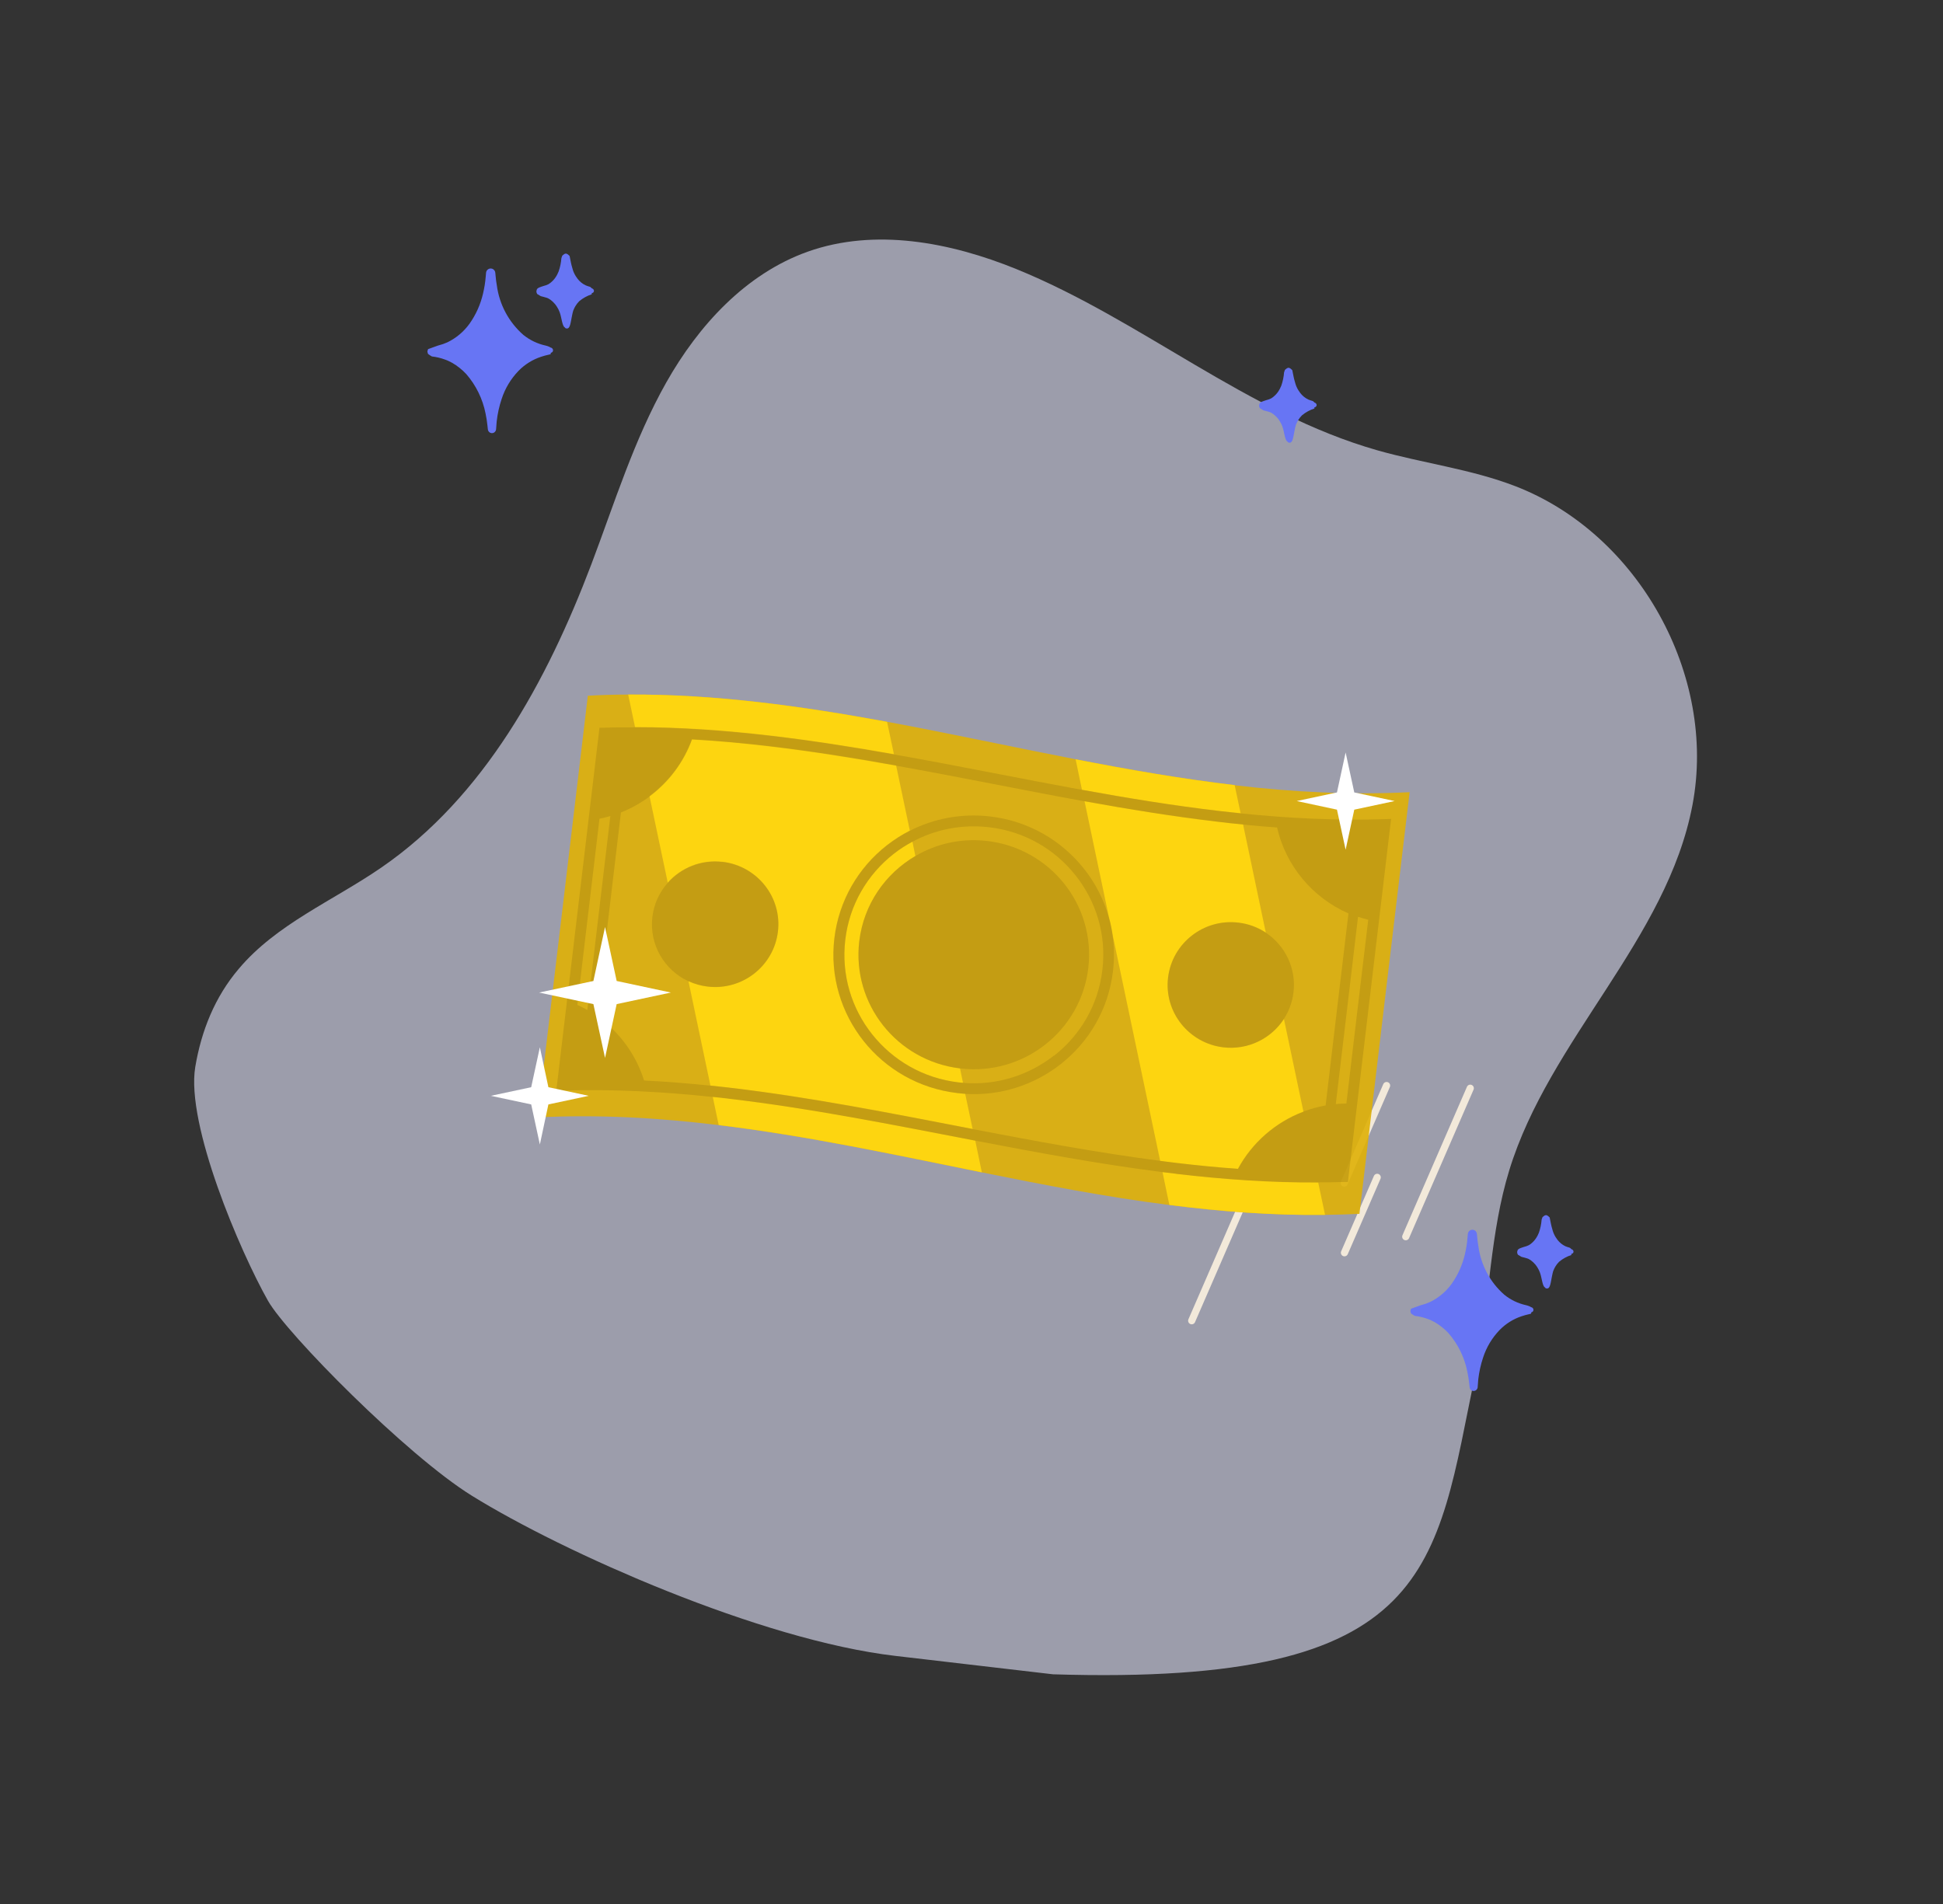 <svg width="351" height="344" viewBox="0 0 351 344" fill="none" xmlns="http://www.w3.org/2000/svg">
<rect x="0" y="0" width="351" height="344" fill="#333333" stroke="none"/>
<g clip-path="url(#clip0_3963_12585)">
<path opacity="0.64" d="M266.953 246.002C269.089 234.514 269.21 222.637 272.641 211.445C279.892 187.77 301.141 169.732 305.746 145.41C310.192 121.999 295.981 96.424 273.763 87.844C265.725 84.736 257.053 83.699 248.764 81.339C225.345 74.657 206.184 57.799 183.621 48.619C171.662 43.757 158.051 41.151 145.902 45.471C134.713 49.465 126.18 58.787 120.352 69.115C114.524 79.443 111.016 90.881 106.817 101.975C98.817 123.06 87.468 143.945 68.89 156.732C60.178 162.731 49.928 166.94 43.117 175.048C38.801 180.13 36.367 186.244 35.273 192.77C33.562 203.159 43.36 226.057 48.409 234.994C51.769 240.945 73.493 262.938 85.231 270.212C101.806 280.494 137.405 296.318 161.741 299.156L190.223 302.482C259.444 304.638 259.255 283.168 266.552 248.012C266.698 247.337 266.832 246.672 266.953 246.002Z" fill="#D7D9EF"/>
<path d="M253.949 223.423L265.598 196.604" stroke="#F2E9DA" stroke-width="1.3" stroke-miterlimit="10" stroke-linecap="round"/>
<path d="M242.875 226.322L248.789 212.705" stroke="#F2E9DA" stroke-width="1.3" stroke-miterlimit="10" stroke-linecap="round"/>
<path d="M215.283 238.603L225.004 216.222" stroke="#F2E9DA" stroke-width="1.3" stroke-miterlimit="10" stroke-linecap="round"/>
<path d="M242.833 213.733L250.483 196.119" stroke="#F2E9DA" stroke-width="1.3" stroke-miterlimit="10" stroke-linecap="round"/>
</g>
<path d="M107.233 52.327C107.172 52.22 107.073 52.141 106.955 52.105C106.809 52.074 106.908 52.083 106.872 52.07L106.842 52.024C106.819 51.993 106.793 51.964 106.764 51.938C106.697 51.879 106.621 51.833 106.538 51.802C106.29 51.736 106.047 51.654 105.81 51.555C105.23 51.283 104.725 50.874 104.338 50.365C104.21 50.201 104.092 50.029 103.985 49.85L103.82 49.562L103.619 49.138C103.517 48.875 103.432 48.606 103.365 48.332C103.289 48.028 103.199 47.8 103.132 47.413C103.061 47.055 102.989 46.695 102.916 46.331C102.9 46.209 102.877 46.219 102.855 46.197L102.789 46.14L102.657 46.026L102.528 45.918L102.459 45.889L102.333 45.836L102.274 45.813L102.259 45.808C102.25 45.805 102.204 45.808 102.216 45.809L102.187 45.816C102.169 45.816 102.068 45.848 101.968 45.878C101.878 45.936 101.792 46 101.711 46.071C101.659 46.106 101.612 46.149 101.571 46.196L101.415 46.642C101.353 47.464 101.184 48.275 100.912 49.053C100.753 49.423 100.729 49.466 100.658 49.605L100.451 49.964C100.183 50.399 99.839 50.782 99.436 51.096C99.392 51.134 99.344 51.168 99.294 51.198L99.07 51.349C98.777 51.49 98.47 51.599 98.154 51.676C97.999 51.716 97.847 51.767 97.699 51.827L97.302 51.985C97.096 52.105 96.946 52.251 96.987 52.313L96.912 52.525L96.904 52.614C96.901 52.68 96.905 52.746 96.916 52.811L96.986 52.992L97.014 53.063L97.031 53.104L97.137 53.17C97.29 53.262 97.47 53.372 97.687 53.504C98.018 53.575 98.34 53.682 98.742 53.791C98.919 53.84 99.087 53.92 99.237 54.028L99.434 54.153C99.741 54.377 100.019 54.639 100.261 54.931C100.401 55.105 100.529 55.288 100.646 55.478C100.824 55.757 100.972 56.055 101.088 56.367C101.445 57.253 101.552 58.963 102.036 59.149C102.065 59.209 102.111 59.259 102.168 59.293C102.225 59.327 102.291 59.344 102.357 59.343C102.54 59.341 102.863 59.427 103.096 58.274C103.302 57.252 103.376 56.711 103.552 56.12C103.679 55.81 103.73 55.721 103.78 55.607L103.96 55.285C104.151 54.962 104.383 54.665 104.652 54.403C105.314 53.853 106.076 53.434 106.896 53.169C106.919 53.131 106.843 52.935 106.95 52.944C107.017 52.934 107.08 52.907 107.133 52.867C107.187 52.826 107.23 52.773 107.258 52.712C107.286 52.651 107.298 52.583 107.294 52.516C107.29 52.449 107.269 52.384 107.233 52.327Z" fill="#6775F4"/>
<path d="M237.784 72.957C237.723 72.851 237.623 72.772 237.506 72.736C237.36 72.705 237.459 72.714 237.423 72.701L237.393 72.655C237.37 72.624 237.343 72.595 237.314 72.569C237.248 72.51 237.172 72.464 237.089 72.433C236.841 72.367 236.597 72.284 236.36 72.186C235.781 71.913 235.276 71.505 234.888 70.996C234.76 70.831 234.643 70.659 234.536 70.48L234.371 70.193L234.17 69.768C234.068 69.506 233.983 69.236 233.916 68.962C233.84 68.658 233.749 68.43 233.683 68.043C233.612 67.686 233.54 67.325 233.467 66.962C233.451 66.84 233.427 66.85 233.406 66.827L233.34 66.77L233.207 66.656L233.079 66.549L233.01 66.519L232.883 66.467L232.825 66.444L232.81 66.439C232.801 66.435 232.754 66.439 232.767 66.439L232.737 66.447C232.72 66.447 232.619 66.479 232.519 66.509C232.429 66.567 232.343 66.631 232.262 66.701C232.21 66.737 232.163 66.779 232.122 66.827L231.966 67.272C231.904 68.095 231.735 68.905 231.462 69.684C231.304 70.054 231.28 70.096 231.208 70.236L231.002 70.595C230.734 71.03 230.39 71.413 229.987 71.727C229.942 71.765 229.895 71.799 229.845 71.829L229.621 71.98C229.328 72.121 229.021 72.23 228.704 72.306C228.55 72.347 228.398 72.397 228.25 72.457L227.853 72.616C227.647 72.735 227.497 72.881 227.538 72.943L227.463 73.156L227.455 73.244C227.452 73.31 227.456 73.376 227.467 73.441L227.537 73.622L227.565 73.693L227.581 73.734L227.688 73.8C227.84 73.893 228.021 74.003 228.238 74.135C228.569 74.206 228.89 74.313 229.292 74.421C229.47 74.471 229.638 74.551 229.787 74.659L229.985 74.783C230.292 75.008 230.57 75.269 230.812 75.562C230.952 75.736 231.08 75.918 231.196 76.108C231.375 76.388 231.523 76.686 231.638 76.997C231.995 77.883 232.102 79.594 232.586 79.78C232.616 79.84 232.662 79.889 232.719 79.924C232.776 79.958 232.842 79.975 232.908 79.973C233.091 79.972 233.414 80.058 233.647 78.905C233.853 77.883 233.927 77.341 234.103 76.751C234.23 76.44 234.28 76.352 234.331 76.237L234.511 75.915C234.702 75.592 234.934 75.296 235.202 75.034C235.865 74.483 236.627 74.065 237.447 73.8C237.47 73.762 237.394 73.566 237.501 73.575C237.567 73.564 237.63 73.538 237.684 73.497C237.738 73.457 237.781 73.403 237.809 73.342C237.837 73.281 237.849 73.214 237.845 73.147C237.841 73.08 237.82 73.015 237.784 72.957Z" fill="#6775F4"/>
<path d="M99.573 62.819C99.539 62.808 99.505 62.799 99.469 62.794L99.461 62.787L99.38 62.733C99.312 62.692 99.241 62.657 99.168 62.626C98.972 62.543 98.768 62.478 98.561 62.43C97.086 62.107 95.707 61.446 94.534 60.497C91.898 58.184 90.196 54.99 89.746 51.512C89.654 51.012 89.587 50.507 89.546 50L89.508 49.617L89.49 49.425L89.48 49.329L89.478 49.305C89.473 49.236 89.46 49.167 89.441 49.101C89.394 48.941 89.3 48.798 89.171 48.692C89.042 48.586 88.885 48.521 88.719 48.506C88.553 48.49 88.386 48.524 88.24 48.605C88.093 48.685 87.974 48.807 87.898 48.955C87.84 49.072 87.806 49.199 87.8 49.33L87.793 49.418C87.713 49.423 87.722 49.423 87.793 49.418L87.792 49.426L87.775 49.619L87.742 50.005C87.659 51.036 87.495 52.06 87.252 53.065C86.799 55.014 85.972 56.855 84.816 58.487C83.79 59.909 82.43 61.056 80.856 61.828L80.059 62.149C79.672 62.291 79.137 62.401 78.849 62.527L77.848 62.888L77.361 63.064C77.279 63.108 77.323 63.131 77.297 63.165L77.245 63.349L77.219 63.438C77.216 63.475 77.215 63.512 77.215 63.548C77.214 63.572 77.217 63.595 77.225 63.616L77.325 63.941C77.544 64.108 77.773 64.26 78.013 64.396C78.839 64.488 79.651 64.682 80.43 64.974L80.784 65.108C80.883 65.144 80.979 65.188 81.07 65.239L81.678 65.547C82.628 66.096 83.491 66.784 84.238 67.589C85.995 69.616 87.193 72.067 87.714 74.698C87.868 75.427 87.983 76.162 88.058 76.903L88.118 77.456L88.126 77.525C88.13 77.586 88.14 77.646 88.156 77.705C88.197 77.855 88.283 77.989 88.404 78.087C88.524 78.185 88.672 78.243 88.827 78.253C88.983 78.262 89.137 78.223 89.268 78.14C89.4 78.057 89.502 77.935 89.56 77.791C89.595 77.706 89.615 77.615 89.62 77.523L89.622 77.488L89.643 77.212L89.728 76.116C89.885 74.741 90.184 73.387 90.623 72.075C91.238 70.179 92.276 68.448 93.659 67.011C94.791 65.847 96.188 64.972 97.73 64.461C98.77 64.108 99.376 64.07 99.48 63.959C99.543 63.913 99.424 63.727 99.551 63.728C99.665 63.705 99.766 63.637 99.832 63.54C99.897 63.444 99.922 63.325 99.902 63.21C99.886 63.105 99.835 63.008 99.759 62.935C99.706 62.884 99.643 62.844 99.573 62.819Z" fill="#6775F4"/>
<path d="M284.191 225.908C284.131 225.804 284.033 225.726 283.918 225.691C283.776 225.661 283.872 225.67 283.837 225.657L283.807 225.612C283.785 225.581 283.759 225.553 283.731 225.528C283.666 225.47 283.591 225.425 283.51 225.394C283.267 225.33 283.029 225.249 282.796 225.153C282.229 224.886 281.735 224.486 281.355 223.987C281.229 223.826 281.114 223.657 281.009 223.482L280.848 223.2L280.652 222.785C280.551 222.528 280.468 222.264 280.403 221.996C280.328 221.698 280.239 221.475 280.174 221.096C280.105 220.746 280.034 220.392 279.963 220.036C279.947 219.917 279.924 219.927 279.903 219.905L279.838 219.849L279.709 219.737L279.583 219.632L279.515 219.603L279.391 219.552L279.334 219.529L279.319 219.524C279.31 219.521 279.265 219.524 279.277 219.525L279.248 219.532C279.231 219.532 279.132 219.564 279.034 219.593C278.946 219.649 278.862 219.712 278.783 219.781C278.732 219.816 278.685 219.858 278.645 219.904L278.492 220.341C278.432 221.146 278.266 221.94 278 222.702C277.844 223.064 277.821 223.106 277.751 223.243L277.548 223.594C277.286 224.02 276.949 224.396 276.554 224.703C276.511 224.74 276.465 224.774 276.416 224.803L276.196 224.95C275.909 225.089 275.608 225.196 275.299 225.27C275.147 225.31 274.998 225.36 274.853 225.419L274.465 225.574C274.263 225.691 274.116 225.833 274.156 225.894L274.083 226.102L274.075 226.189C274.072 226.254 274.076 226.318 274.086 226.382L274.155 226.559L274.183 226.629L274.199 226.669L274.303 226.734C274.452 226.824 274.629 226.932 274.842 227.061C275.166 227.131 275.481 227.236 275.874 227.342C276.048 227.39 276.213 227.469 276.359 227.574L276.553 227.696C276.853 227.916 277.125 228.172 277.363 228.459C277.5 228.629 277.625 228.808 277.739 228.994C277.914 229.268 278.059 229.56 278.172 229.864C278.522 230.732 278.626 232.407 279.1 232.59C279.129 232.648 279.174 232.697 279.23 232.73C279.286 232.764 279.35 232.781 279.416 232.779C279.594 232.778 279.911 232.862 280.139 231.733C280.34 230.732 280.413 230.202 280.586 229.623C280.71 229.319 280.759 229.232 280.809 229.12L280.985 228.805C281.172 228.489 281.4 228.198 281.662 227.942C282.311 227.403 283.058 226.993 283.861 226.733C283.883 226.696 283.809 226.504 283.913 226.513C283.979 226.503 284.04 226.477 284.093 226.437C284.145 226.397 284.187 226.345 284.215 226.285C284.242 226.225 284.254 226.159 284.25 226.094C284.246 226.028 284.225 225.964 284.191 225.908Z" fill="#6775F4"/>
<path d="M276.689 236.184C276.656 236.173 276.622 236.164 276.587 236.159L276.579 236.152L276.499 236.099C276.433 236.06 276.364 236.025 276.292 235.994C276.1 235.914 275.901 235.85 275.697 235.802C274.253 235.487 272.903 234.839 271.753 233.91C269.172 231.645 267.505 228.516 267.065 225.11C266.974 224.62 266.909 224.126 266.869 223.629L266.832 223.254L266.814 223.066L266.805 222.972L266.802 222.949C266.797 222.881 266.785 222.814 266.766 222.749C266.72 222.592 266.628 222.453 266.502 222.349C266.376 222.245 266.221 222.181 266.059 222.166C265.896 222.151 265.733 222.184 265.589 222.263C265.446 222.341 265.33 222.461 265.255 222.606C265.198 222.721 265.165 222.845 265.159 222.973L265.152 223.059C265.074 223.064 265.082 223.064 265.152 223.059L265.151 223.067L265.135 223.256L265.102 223.634C265.021 224.644 264.861 225.647 264.622 226.632C264.178 228.54 263.368 230.343 262.236 231.942C261.231 233.334 259.9 234.457 258.358 235.213L257.578 235.528C257.199 235.667 256.675 235.774 256.393 235.898L255.412 236.252L254.936 236.424C254.855 236.467 254.898 236.489 254.873 236.523L254.822 236.703L254.797 236.79C254.793 236.826 254.792 236.862 254.793 236.898C254.791 236.921 254.795 236.944 254.803 236.965L254.9 237.282C255.114 237.446 255.34 237.595 255.574 237.728C256.383 237.818 257.178 238.008 257.941 238.294L258.288 238.425C258.385 238.461 258.478 238.504 258.568 238.554L259.163 238.855C260.094 239.393 260.939 240.067 261.67 240.855C263.391 242.841 264.564 245.241 265.075 247.818C265.225 248.531 265.338 249.252 265.412 249.977L265.471 250.519L265.478 250.587C265.482 250.646 265.492 250.705 265.508 250.762C265.547 250.909 265.632 251.04 265.75 251.137C265.868 251.233 266.013 251.29 266.165 251.299C266.317 251.308 266.468 251.27 266.597 251.188C266.726 251.107 266.826 250.988 266.883 250.847C266.917 250.763 266.936 250.674 266.941 250.584L266.944 250.55L266.964 250.279L267.047 249.206C267.201 247.86 267.494 246.534 267.923 245.249C268.526 243.392 269.543 241.696 270.896 240.289C272.006 239.149 273.373 238.292 274.883 237.792C275.902 237.446 276.496 237.409 276.598 237.3C276.66 237.256 276.543 237.073 276.667 237.074C276.779 237.051 276.878 236.985 276.942 236.89C277.006 236.796 277.031 236.679 277.011 236.567C276.995 236.464 276.946 236.369 276.871 236.297C276.819 236.247 276.757 236.209 276.689 236.184Z" fill="#6775F4"/>
<g clip-path="url(#clip1_3963_12585)">
<path opacity="0.91" d="M223.064 141.841C213.439 140.704 203.861 139.033 194.33 137.177C182.977 134.972 171.647 132.513 160.27 130.401C144.806 127.57 129.271 125.389 113.479 125.482C111.05 125.482 108.62 125.551 106.191 125.691L97.127 201.87C108.13 201.313 119.016 201.94 129.808 203.262C145.764 205.188 161.532 208.599 177.347 211.801C188.607 214.075 199.867 216.256 211.22 217.695C220.541 218.879 229.885 219.598 239.346 219.482C241.425 219.459 243.504 219.389 245.583 219.296C248.597 193.911 251.61 168.502 254.647 143.117C243.995 143.651 233.482 143.094 223.04 141.864L223.064 141.841Z" fill="#DFB108"/>
<path d="M175.712 204.005L174.357 197.6C173.89 197.577 173.399 197.531 172.909 197.461C165.971 196.649 159.99 193.099 155.996 188.063C151.978 183.005 149.899 176.415 150.716 169.523C151.534 162.632 155.108 156.691 160.177 152.724C161.485 151.703 162.864 150.821 164.359 150.055L161.883 138.291C154.29 136.921 146.698 135.715 139.059 134.81C134.387 134.253 129.692 133.835 124.996 133.557C123.478 137.734 120.768 141.261 117.334 143.836L120.628 159.453C123.034 156.761 126.655 155.23 130.533 155.694C136.793 156.436 141.279 162.075 140.531 168.293C139.783 174.512 134.107 178.967 127.846 178.225C126.608 178.086 125.44 177.738 124.366 177.25L128.337 196.115C129.481 196.231 130.626 196.371 131.747 196.487C146.511 198.227 161.112 201.127 175.712 203.958V204.005Z" fill="#FDD510"/>
<path d="M139.316 132.907C146.745 133.789 154.127 134.949 161.485 136.249L160.247 130.401C144.806 127.57 129.271 125.389 113.479 125.482L114.718 131.353C122.987 131.353 131.187 131.956 139.316 132.907Z" fill="#FDD510"/>
<path d="M155.225 170.057C156.019 163.374 159.944 157.805 165.364 154.65L164.826 152.051C163.635 152.7 162.514 153.42 161.439 154.255C156.744 157.945 153.45 163.398 152.702 169.756C151.955 176.137 153.847 182.193 157.561 186.857C161.276 191.521 166.765 194.793 173.166 195.535C173.423 195.559 173.703 195.605 173.96 195.605L173.423 193.006C162.023 191.637 153.894 181.381 155.225 170.034V170.057Z" fill="#FDD510"/>
<path d="M131.538 198.459C130.603 198.343 129.692 198.25 128.758 198.157L129.832 203.262C145.788 205.188 161.556 208.599 177.371 211.801L176.18 206.07C161.322 203.216 146.488 200.222 131.561 198.482L131.538 198.459Z" fill="#FDD510"/>
<path d="M220.285 146.505C221.569 146.644 222.854 146.806 224.116 146.922L223.041 141.841C213.417 140.704 203.839 139.033 194.308 137.177L195.452 142.676C203.699 144.184 211.968 145.53 220.261 146.505H220.285Z" fill="#FDD510"/>
<path d="M201.012 168.967L209.585 209.736C210.636 209.876 211.687 209.992 212.739 210.131C216.359 210.548 220.004 210.92 223.648 211.175C226.218 206.418 230.446 202.752 235.468 200.849L231.941 184.096C229.652 187.623 225.47 189.734 221.008 189.224C214.748 188.481 210.262 182.843 211.01 176.624C211.757 170.405 217.434 165.95 223.695 166.693C225.54 166.901 227.222 167.551 228.67 168.503L224.559 148.941C223.064 148.802 221.569 148.64 220.074 148.454C211.991 147.503 203.932 146.203 195.919 144.741L200.334 165.741C200.638 166.785 200.848 167.876 201.012 168.967Z" fill="#FDD510"/>
<path d="M212.505 212.057C211.664 211.964 210.847 211.848 210.006 211.755L211.244 217.695C220.565 218.879 229.909 219.598 239.37 219.482L238.132 213.634C229.512 213.681 220.962 213.078 212.482 212.08L212.505 212.057Z" fill="#FDD510"/>
<g opacity="0.31">
<path d="M251.307 147.943L250.162 147.99C241.425 148.268 232.735 147.827 224.115 146.946C222.83 146.806 221.546 146.667 220.284 146.528C211.991 145.553 203.721 144.208 195.475 142.699C184.145 140.634 172.839 138.291 161.486 136.295C154.127 134.996 146.745 133.812 139.316 132.954C131.164 132.002 122.987 131.399 114.718 131.399C112.872 131.399 111.003 131.399 109.135 131.469H108.294L100.491 197.067L101.636 197.02C110.746 196.742 119.764 197.229 128.757 198.18C129.692 198.273 130.603 198.389 131.537 198.482C146.465 200.222 161.299 203.216 176.156 206.07C187.392 208.228 198.652 210.316 209.982 211.755C210.823 211.871 211.641 211.964 212.482 212.057C220.962 213.054 229.511 213.658 238.132 213.611C239.65 213.611 241.145 213.588 242.663 213.542H243.504L243.598 212.683C244.859 202.079 246.121 191.474 247.382 180.87C248.644 170.266 249.905 159.662 251.167 149.057L251.307 147.943ZM106.098 182.471C105.514 182.146 104.93 181.822 104.299 181.543L108.294 147.92C108.948 147.781 109.602 147.619 110.256 147.433L106.098 182.471ZM239.463 199.712C238.085 199.967 236.73 200.338 235.445 200.826C230.423 202.728 226.194 206.395 223.625 211.152C219.98 210.896 216.336 210.548 212.715 210.107C211.664 209.991 210.613 209.852 209.562 209.713C198.255 208.251 186.995 206.139 175.712 203.982C161.135 201.174 146.511 198.25 131.748 196.51C130.603 196.371 129.458 196.255 128.337 196.139C124.342 195.721 120.348 195.396 116.353 195.21C114.881 190.477 111.844 186.37 107.803 183.539L112.171 146.783C114.04 146.041 115.769 145.066 117.358 143.883C120.815 141.307 123.501 137.757 125.02 133.603C129.715 133.859 134.411 134.299 139.083 134.856C146.722 135.761 154.314 136.968 161.906 138.337C173.236 140.356 184.542 142.699 195.896 144.765C203.908 146.203 211.944 147.526 220.05 148.477C221.546 148.663 223.041 148.825 224.536 148.964C226.591 149.173 228.647 149.359 230.703 149.498C232.268 156.367 237.057 162.168 243.598 165.022L241.776 180.267C241.005 186.764 240.234 193.261 239.463 199.782V199.712ZM243.224 199.364C242.593 199.364 241.939 199.41 241.309 199.457L243.575 180.406L245.327 165.625C245.934 165.834 246.541 166.02 247.172 166.159L245.443 180.615L243.224 199.341V199.364Z" fill="#96750C"/>
<path d="M200.31 165.741C199.399 162.493 197.858 159.499 195.778 156.9C191.76 151.842 185.804 148.315 178.865 147.503C173.703 146.899 168.704 147.874 164.382 150.078C162.91 150.821 161.509 151.726 160.2 152.747C155.108 156.738 151.557 162.655 150.739 169.547C149.922 176.438 152.001 183.028 156.019 188.087C160.037 193.145 165.994 196.672 172.932 197.484C173.422 197.531 173.89 197.577 174.38 197.624C180.804 198.018 186.855 195.976 191.597 192.263C196.69 188.272 200.24 182.355 201.058 175.464C201.315 173.259 201.292 171.101 200.988 168.99C200.824 167.899 200.614 166.809 200.31 165.764V165.741ZM190.382 190.709C185.874 194.236 180.08 196.139 173.96 195.628C173.703 195.628 173.422 195.582 173.165 195.558C166.741 194.816 161.252 191.544 157.561 186.88C153.846 182.216 151.931 176.137 152.702 169.779C153.449 163.398 156.743 157.945 161.438 154.278C162.49 153.443 163.634 152.7 164.826 152.074C168.914 149.869 173.703 148.872 178.679 149.452C185.103 150.194 190.592 153.466 194.283 158.13C197.998 162.794 199.913 168.874 199.142 175.232C198.395 181.613 195.101 187.066 190.406 190.732L190.382 190.709Z" fill="#96750C"/>
<path d="M178.352 151.935C173.657 151.378 169.148 152.422 165.364 154.65C159.944 157.829 156.02 163.374 155.225 170.057C153.87 181.381 162.023 191.66 173.423 193.029C173.423 193.029 173.447 193.029 173.47 193.029C184.893 194.375 195.242 186.254 196.597 174.907C197.952 163.56 189.776 153.281 178.352 151.935Z" fill="#96750C"/>
<path d="M228.671 168.479C227.222 167.528 225.54 166.878 223.695 166.669C217.434 165.927 211.758 170.382 211.01 176.601C210.263 182.819 214.748 188.458 221.008 189.2C225.494 189.734 229.652 187.599 231.941 184.072C232.852 182.657 233.46 181.033 233.67 179.269C234.184 174.884 232.128 170.8 228.671 168.502V168.479Z" fill="#96750C"/>
<path d="M130.533 155.74C126.679 155.276 123.034 156.807 120.628 159.499C119.133 161.17 118.129 163.281 117.848 165.671C117.264 170.66 120.021 175.278 124.366 177.273C125.44 177.761 126.608 178.109 127.847 178.248C134.107 178.991 139.784 174.535 140.531 168.317C141.279 162.098 136.794 156.459 130.533 155.717V155.74Z" fill="#96750C"/>
</g>
<path d="M111.401 177.227L121.189 179.316L111.401 181.404L109.299 191.126L107.196 181.404L97.385 179.316L107.196 177.227L109.299 167.481L111.401 177.227Z" fill="white"/>
<path d="M99.066 196.417L106.355 197.972L99.066 199.526L97.525 206.766L95.959 199.526L88.671 197.972L95.959 196.417L97.525 189.2L99.066 196.417Z" fill="white"/>
<path d="M244.649 143.164L251.938 144.718L244.649 146.273L243.084 153.513L241.519 146.273L234.254 144.718L241.519 143.164L243.084 135.947L244.649 143.164Z" fill="white"/>
</g>
<defs>
<clipPath id="clip0_3963_12585">
<rect width="270" height="256" fill="white" transform="translate(102.892 0.815) rotate(23.477)"/>
</clipPath>
<clipPath id="clip1_3963_12585">
<rect width="166" height="94" fill="white" transform="translate(88.671 125.482)"/>
</clipPath>
</defs>
</svg>
